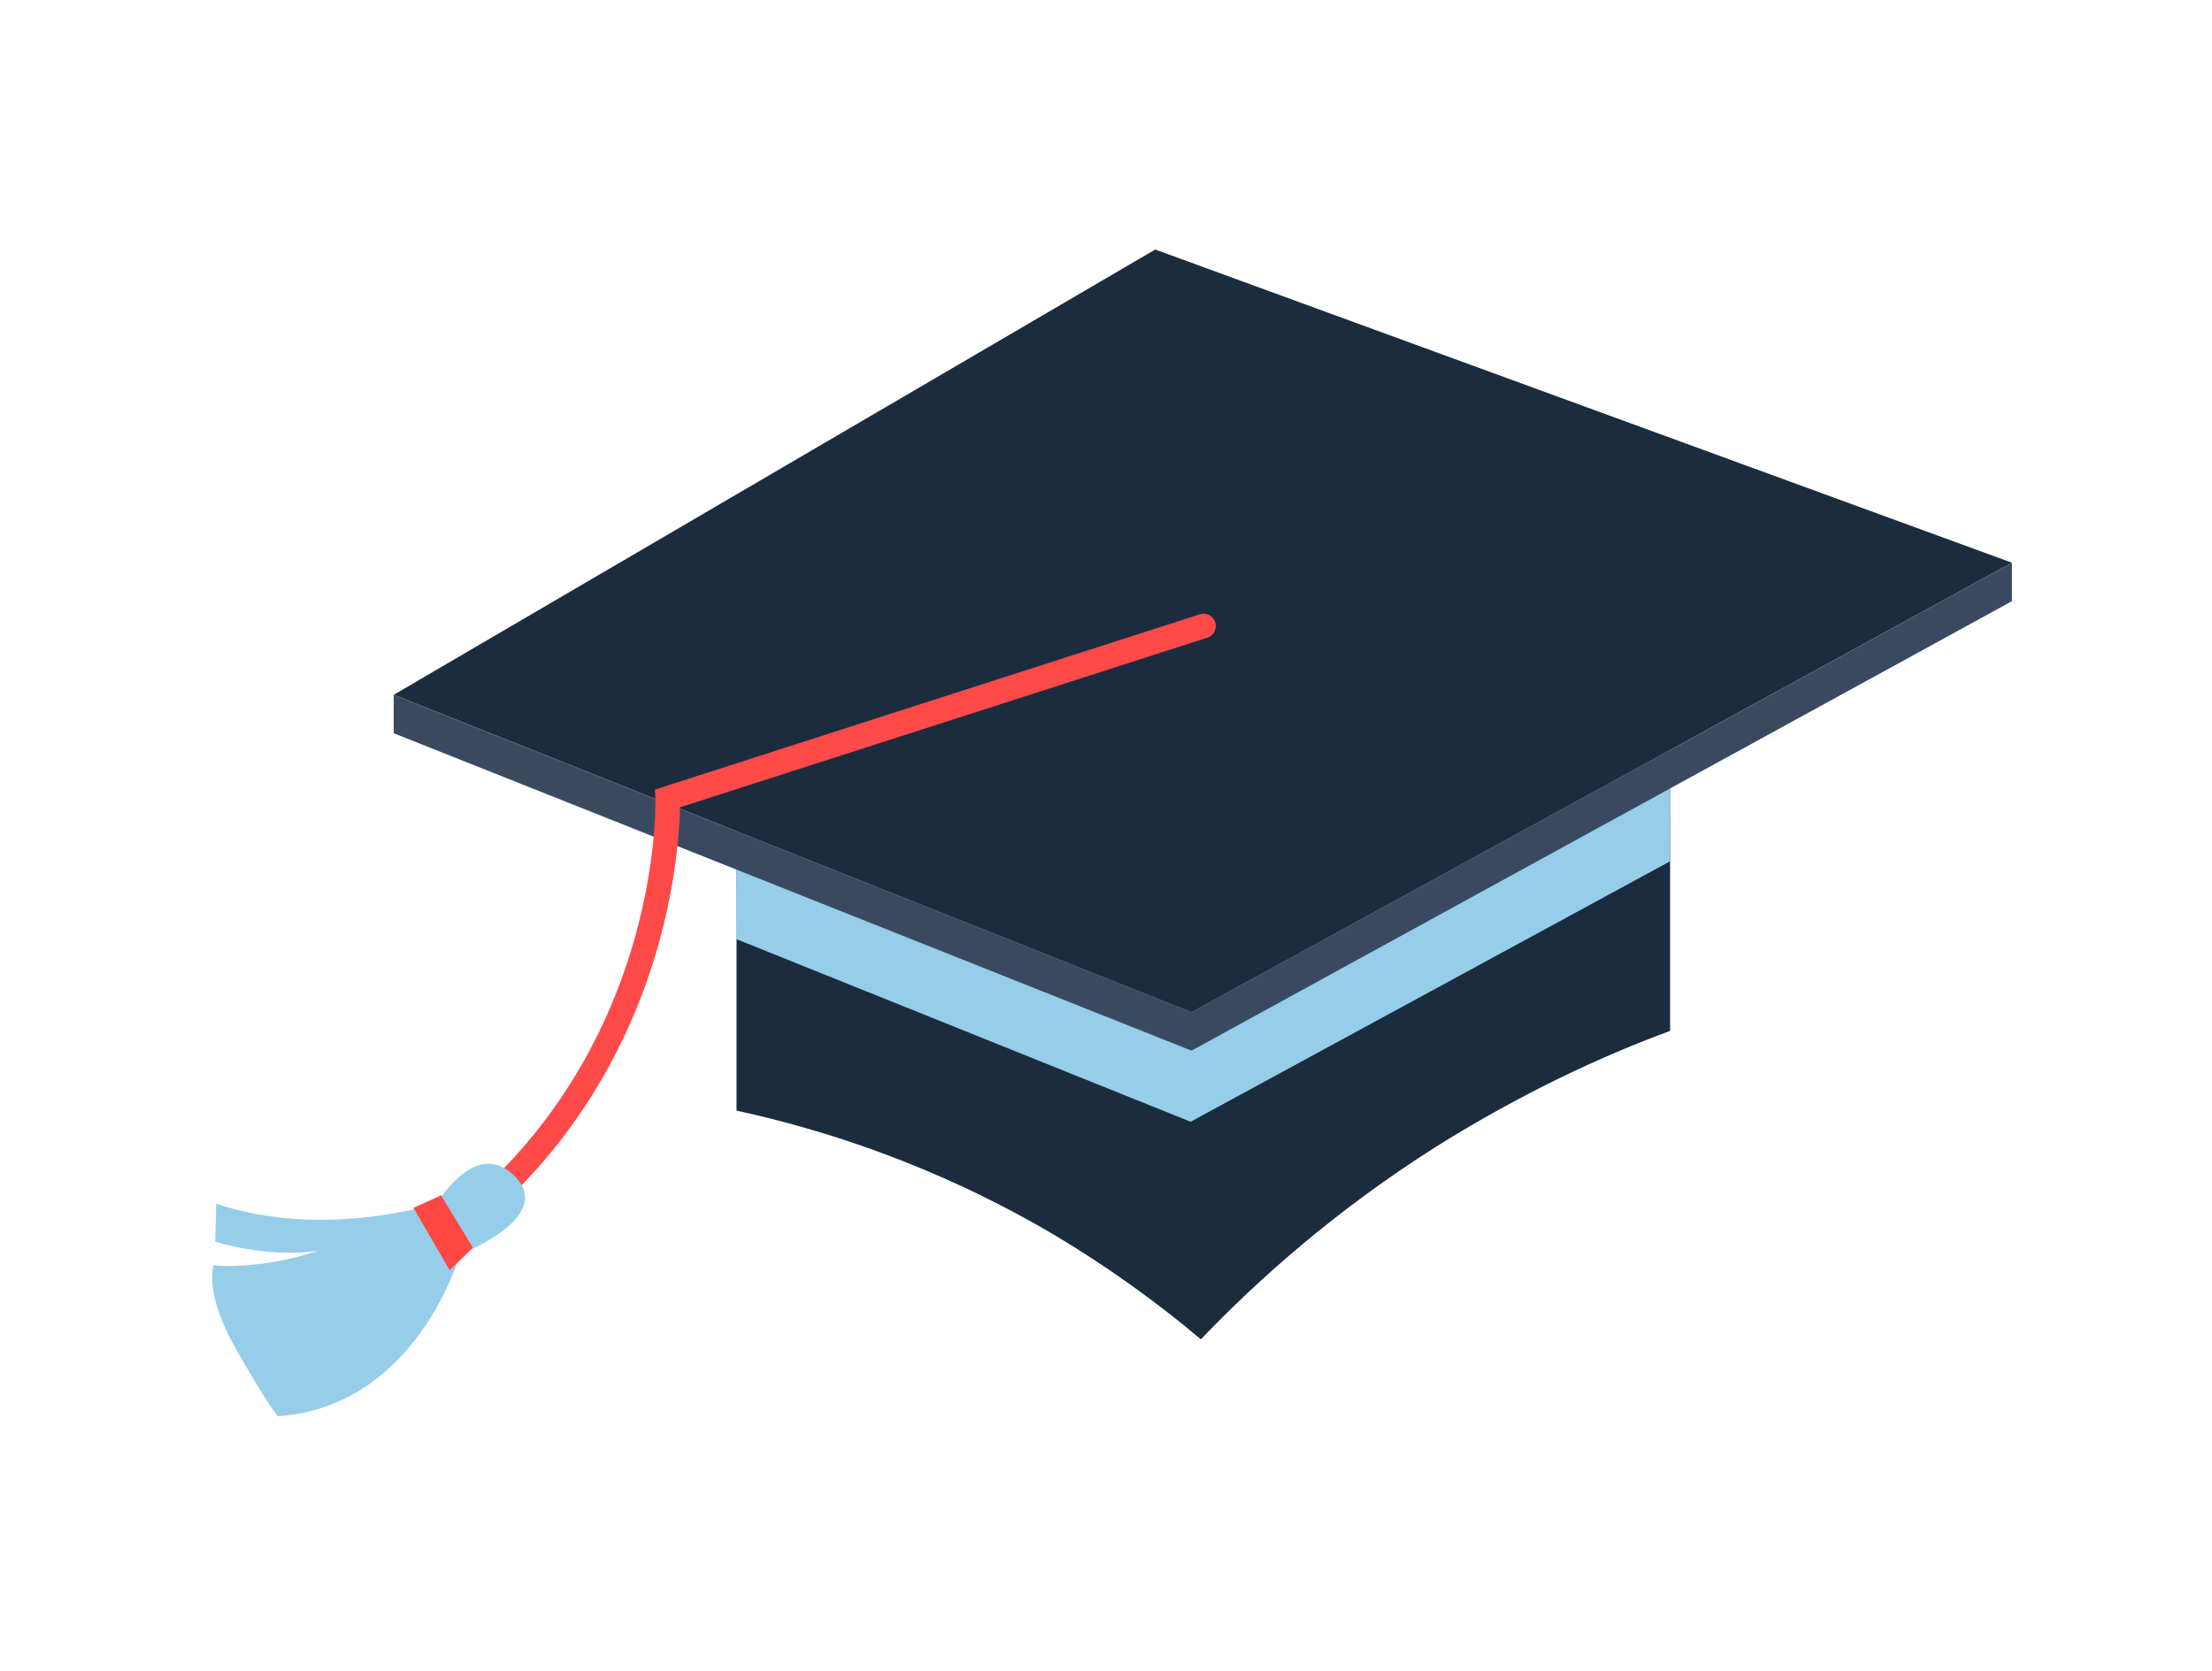 <svg xmlns="http://www.w3.org/2000/svg" xmlns:xlink="http://www.w3.org/1999/xlink" viewBox="0 0 450 340" width="450" height="340" preserveAspectRatio="xMidYMid meet" style="width: 100%; height: 100%; transform: translate3d(0px, 0px, 0px); content-visibility: visible;"><defs><clipPath id="__lottie_element_743"><rect width="450" height="340" x="0" y="0"/></clipPath></defs><g clip-path="url(#__lottie_element_743)"><g transform="matrix(2.5,0,0,2.5,244.797,194.173)" opacity="1" style="display: block;"><g opacity="1" transform="matrix(4,0,0,4,0,0)"><path fill="rgb(27,44,63)" fill-opacity="1" d=" M9.496,1.56 C9.496,1.56 9.496,-7.836 9.496,-7.836 C9.496,-7.836 -9.496,-6.578 -9.496,-6.578 C-9.496,-6.578 -9.496,3.182 -9.496,3.182 C-7.76,3.559 -5.471,4.276 -3.056,5.697 C-1.874,6.401 -0.868,7.144 -0.05,7.836 C1.082,6.654 2.654,5.233 4.742,3.912 C6.49,2.818 8.125,2.063 9.496,1.56z"/></g></g><g transform="matrix(2.5,0,0,2.5,244.862,172.206)" opacity="1" style="display: block;"><g opacity="1" transform="matrix(4,0,0,4,0,0)"><path fill="rgb(150,206,234)" fill-opacity="1" d=" M9.488,0.306 C9.488,0.306 9.51,-5.605 9.51,-5.605 C9.51,-5.605 -9.487,-4.414 -9.487,-4.414 C-9.487,-4.414 -9.51,1.887 -9.51,1.887 C-9.51,1.887 -0.265,5.605 -0.265,5.605 C-0.265,5.605 9.488,0.306 9.488,0.306z"/></g></g><g transform="matrix(2.5,0,0,2.5,244.697,128.373)" opacity="1" style="display: block;"><g opacity="1" transform="matrix(4,0,0,4,0,0)"><path fill="rgb(27,44,63)" fill-opacity="1" d=" M-0.968,-7.76 C-0.968,-7.76 -16.46,1.301 -16.46,1.301 C-16.46,1.301 -0.23,7.76 -0.23,7.76 C-0.23,7.76 16.46,-1.387 16.46,-1.387 C16.46,-1.387 -0.968,-7.76 -0.968,-7.76z"/></g></g><g transform="matrix(2.5,0,0,2.5,244.697,164.151)" opacity="1" style="display: block;"><g opacity="1" transform="matrix(4,0,0,4,0,0)"><path fill="rgb(57,74,96)" fill-opacity="1" d=" M-16.46,-2.276 C-16.46,-2.276 -16.46,-1.495 -16.46,-1.495 C-16.46,-1.495 -0.23,4.964 -0.23,4.964 C-0.23,4.964 16.46,-4.182 16.46,-4.182 C16.46,-4.182 16.46,-4.964 16.46,-4.964 C16.46,-4.964 -0.23,4.182 -0.23,4.182 C-0.23,4.182 -16.46,-2.276 -16.46,-2.276z"/></g></g><g transform="matrix(2.5,0,0,2.5,159.755,194.473)" opacity="1" style="display: block;"><g opacity="1" transform="matrix(4,0,0,4,0,0)"><path stroke-linecap="round" stroke-linejoin="miter" fill-opacity="0" stroke-miterlimit="4" stroke="rgb(254,74,73)" stroke-opacity="1" stroke-width="0.5" d=" M-8.508,6.709 C-2.164,3.341 -2.393,-3.202 -2.393,-3.202 C-2.393,-3.202 8.508,-6.709 8.508,-6.709"/></g></g><g transform="matrix(2.5,0,0,2.5,68.367,266.497)" opacity="1" style="display: block;"><g opacity="1" transform="matrix(4,0,0,4,0,0)"><path fill="rgb(150,206,234)" fill-opacity="1" d=" M2.521,-1.126 C2.521,-1.126 1.652,1.975 -1.187,2.169 C-1.187,2.169 -1.387,1.943 -2.044,0.787 C-2.687,-0.342 -2.494,-0.901 -2.494,-0.901 C-1.426,-0.817 -0.377,-1.197 -0.377,-1.197 C-1.423,-1.047 -2.459,-1.384 -2.459,-1.384 C-2.459,-1.384 -2.437,-2.156 -2.437,-2.156 C-0.225,-1.413 2.06,-2.169 2.06,-2.169 C2.06,-2.169 2.521,-1.126 2.521,-1.126z"/></g></g><g transform="matrix(2.5,0,0,2.5,97.892,246.02)" opacity="1" style="display: block;"><g opacity="1" transform="matrix(4,0,0,4,0,0)"><path fill="rgb(150,206,234)" fill-opacity="1" d=" M0.698,-0.651 C-0.101,-1.486 -0.892,-0.121 -0.892,-0.121 C-0.892,-0.121 -0.431,0.921 -0.431,0.921 C-0.431,0.921 1.497,0.184 0.698,-0.651z"/></g></g><g transform="matrix(2.5,0,0,2.5,90.16,250.852)" opacity="1" style="display: block;"><g opacity="1" transform="matrix(4,0,0,4,0,0)"><path fill="rgb(255,72,67)" fill-opacity="1" d=" M0.605,0.304 C0.605,0.304 -0.042,-0.762 -0.042,-0.762 C-0.042,-0.762 -0.605,-0.507 -0.605,-0.507 C-0.605,-0.507 0.132,0.762 0.132,0.762 C0.132,0.762 0.605,0.304 0.605,0.304z"/></g></g></g></svg>
